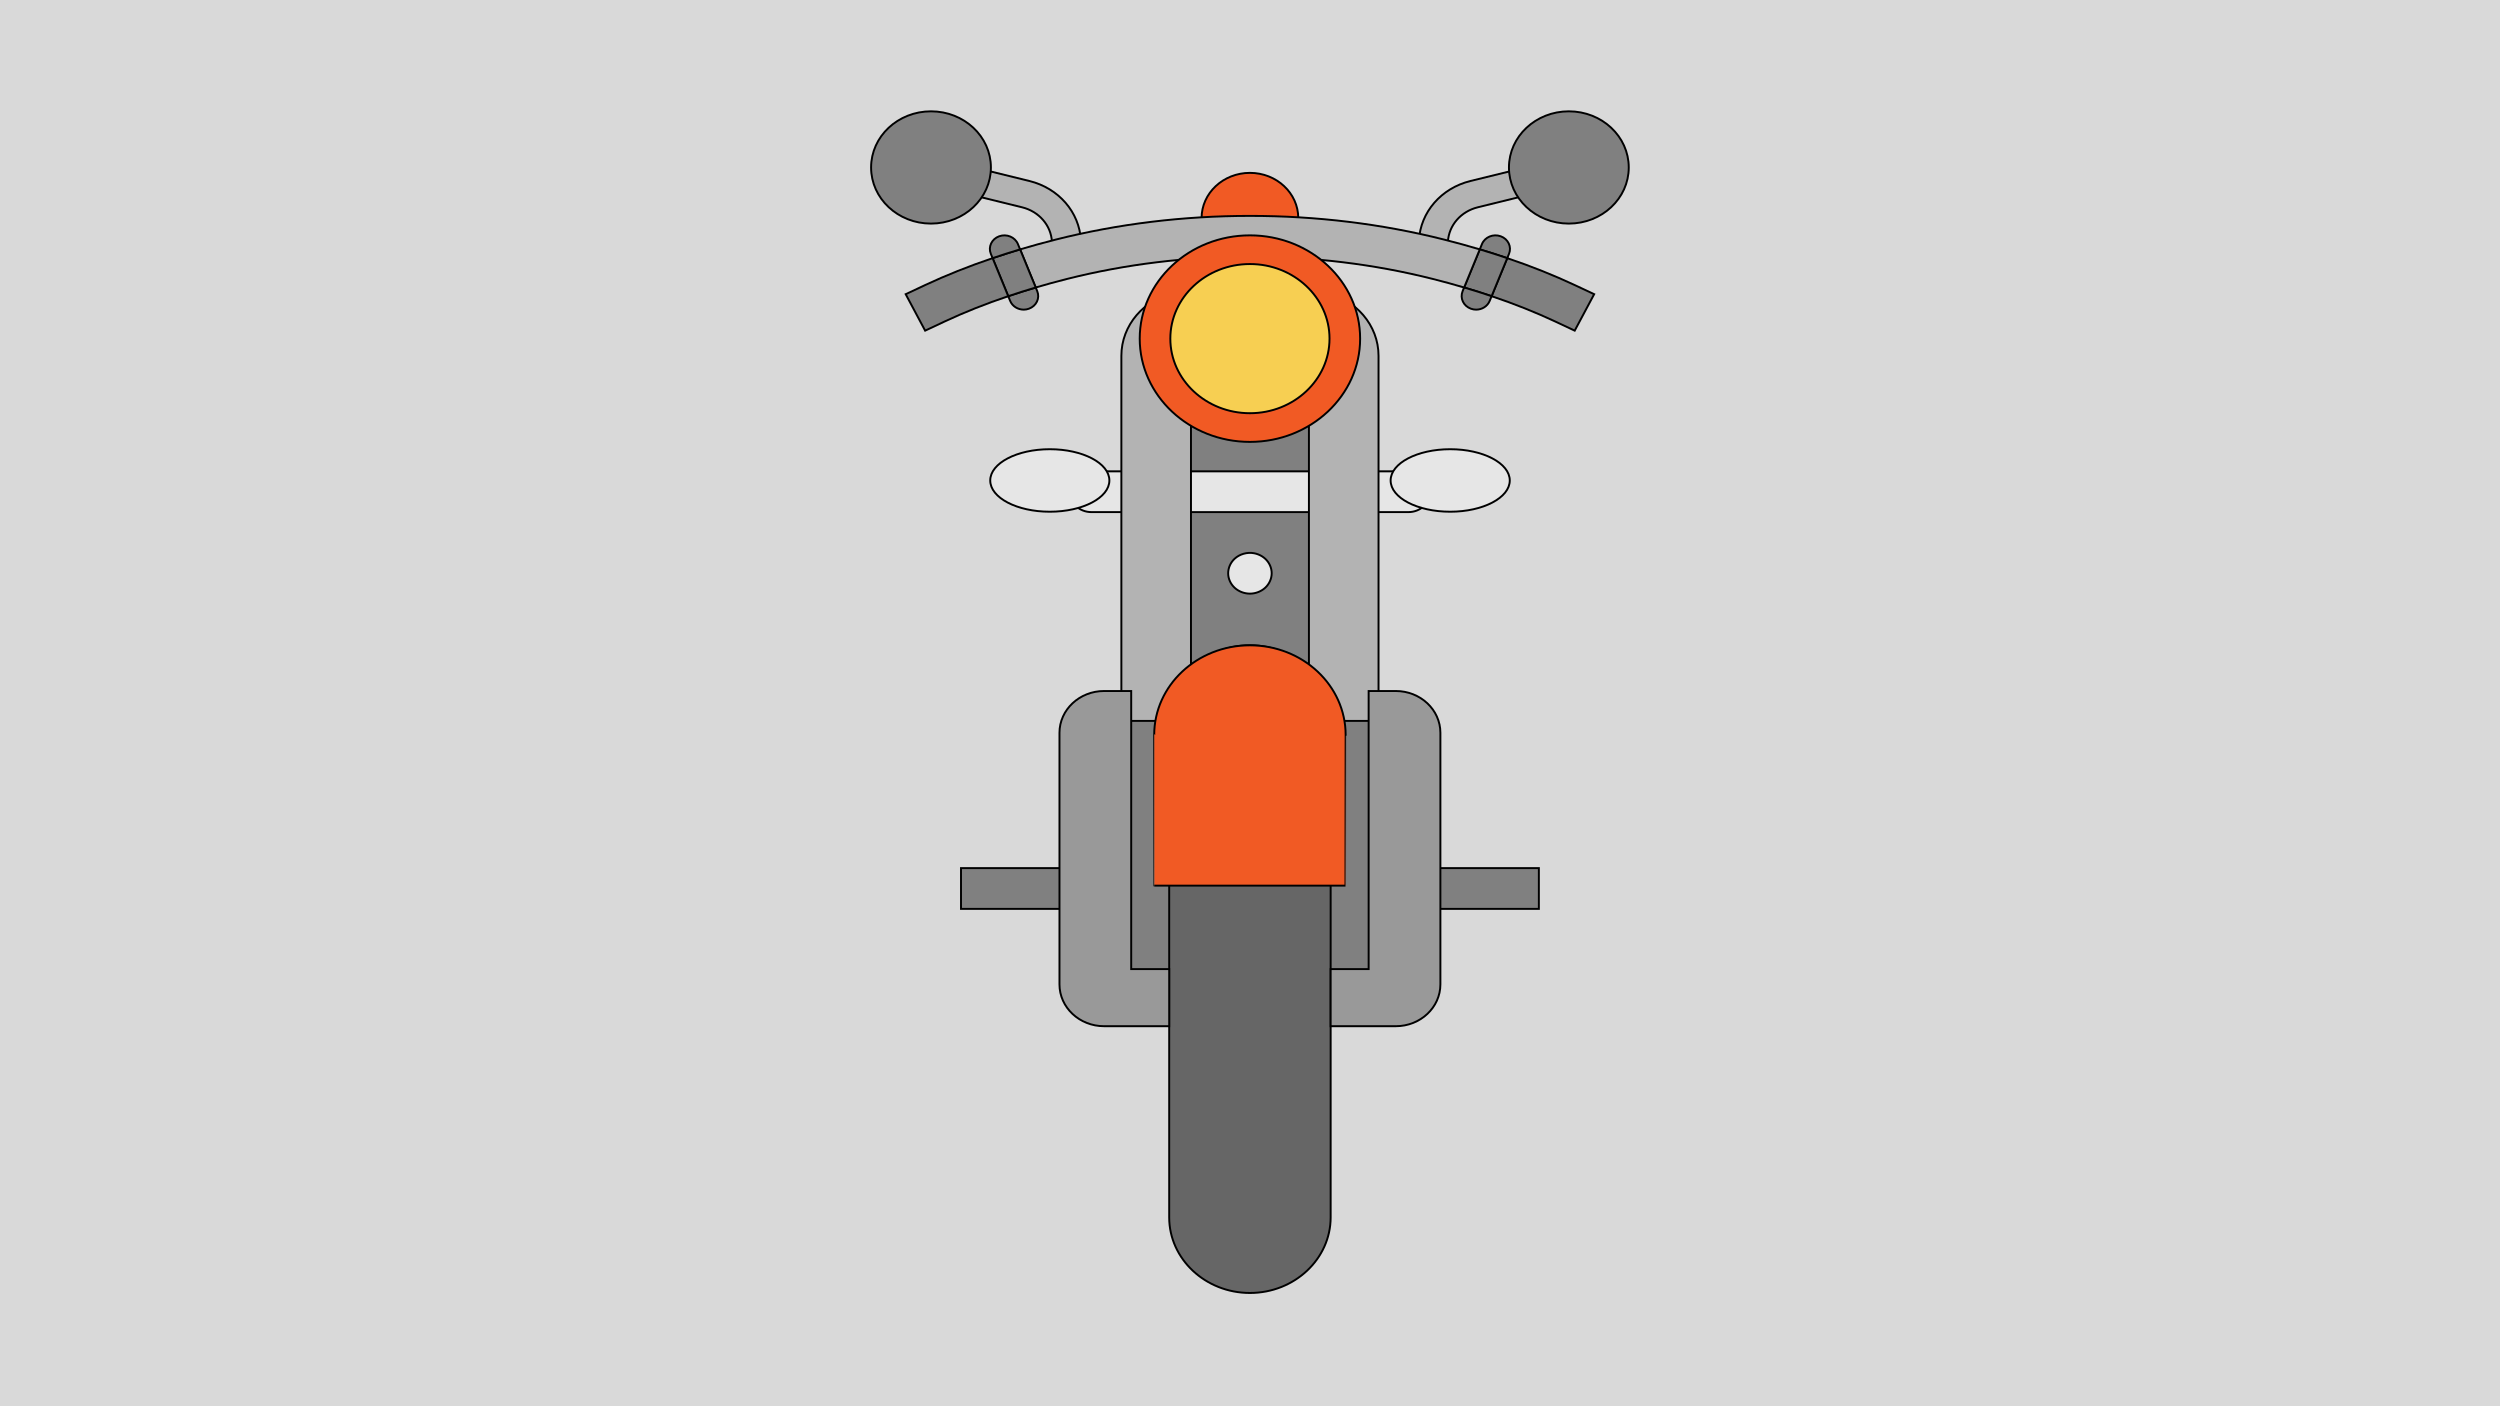<svg width="1280" height="720" viewBox="0 0 1280 720" fill="none" xmlns="http://www.w3.org/2000/svg">
<rect width="1280" height="720" fill="#1E1E1E"/>
<g id="hud" clip-path="url(#clip0_0_1)">
<rect width="1280" height="720" fill="white"/>
<g id="background">
<rect id="fframe" width="1280" height="720" fill="#D9D9D9"/>
</g>
<g id="moto">
<path id="Vector" d="M715.203 363.461H566.711V508.17H715.203V363.461Z" fill="#808080" stroke="black"/>
<path id="Vector_2" d="M685.994 173.377H595.419V361.605H685.994V173.377Z" fill="#808080" stroke="black"/>
<path id="Vector_3" d="M539.049 132.347L538.589 123.79C538.137 115.368 531.985 108.271 523.279 106.131L496.126 99.458L499.893 85.999L527.046 92.672C542.043 96.358 552.64 108.582 553.42 123.09L553.88 131.647L539.049 132.347Z" fill="#B3B3B3" stroke="black"/>
<path id="Vector_4" d="M740.874 132.347L726.042 131.647L726.503 123.09C727.282 108.582 737.882 96.358 752.876 92.672L780.031 85.999L783.798 99.458L756.643 106.131C747.939 108.271 741.787 115.368 741.334 123.79L740.874 132.347Z" fill="#B3B3B3" stroke="black"/>
<g id="mirror">
<path id="right_mirror" d="M476.671 114.48C493.61 114.48 507.342 101.612 507.342 85.74C507.342 69.867 493.61 57 476.671 57C459.732 57 446 69.867 446 85.74C446 101.612 459.732 114.48 476.671 114.48Z" fill="#808080" stroke="black"/>
<path id="left_mirror" d="M803.253 114.48C820.192 114.48 833.924 101.612 833.924 85.74C833.924 69.867 820.192 57 803.253 57C786.314 57 772.582 69.867 772.582 85.74C772.582 101.612 786.314 114.48 803.253 114.48Z" fill="#808080" stroke="black"/>
</g>
<path id="Vector_5" d="M553.589 444.474H492.034V465.346H553.589V444.474Z" fill="#808080" stroke="black"/>
<path id="Vector_6" d="M787.895 444.474H726.339V465.346H787.895V444.474Z" fill="#808080" stroke="black"/>
<path id="Vector_7" d="M721.136 262.198H558.786C552.635 262.198 547.65 257.525 547.65 251.762C547.65 245.999 552.635 241.326 558.786 241.326H721.136C727.288 241.326 732.273 245.999 732.273 251.762C732.273 257.525 727.288 262.198 721.136 262.198Z" fill="#E6E6E6" stroke="black"/>
<g id="arrow">
<path id="right_arrow" d="M537.5 262C554.345 262 568 254.837 568 246C568 237.163 554.345 230 537.5 230C520.655 230 507 237.163 507 246C507 254.837 520.655 262 537.5 262Z" fill="#E6E6E6" stroke="black"/>
<path id="left_arrow" d="M742.5 262C759.345 262 773 254.837 773 246C773 237.163 759.345 230 742.5 230C725.655 230 712 237.163 712 246C712 254.837 725.655 262 742.5 262Z" fill="#E6E6E6" stroke="black"/>
</g>
<g id="Vector_8">
<path d="M664.716 137.011V111.687C664.716 98.886 653.623 88.506 639.962 88.506C626.301 88.506 615.209 98.886 615.209 111.687V137.011" fill="#F15A24"/>
<path d="M664.716 137.011V111.687C664.716 98.886 653.623 88.506 639.962 88.506C626.301 88.506 615.209 98.886 615.209 111.687V137.011" stroke="black"/>
</g>
<path id="Vector_9" d="M639.967 303.945C637.026 303.945 634.161 302.831 632.08 300.883C631.575 300.396 631.102 299.868 630.699 299.297C630.298 298.727 629.957 298.128 629.675 297.488C629.394 296.862 629.186 296.208 629.036 295.54C628.902 294.873 628.828 294.191 628.828 293.509C628.828 290.754 630.016 288.068 632.079 286.12C634.662 283.699 638.525 282.586 642.133 283.268C642.844 283.407 643.544 283.602 644.21 283.866C644.894 284.131 645.534 284.451 646.142 284.826C646.75 285.202 647.315 285.647 647.835 286.12C649.914 288.068 651.102 290.754 651.102 293.509C651.102 294.191 651.028 294.873 650.879 295.54C650.731 296.208 650.523 296.862 650.241 297.488C649.959 298.128 649.617 298.727 649.216 299.297C648.815 299.868 648.355 300.396 647.835 300.883C647.315 301.37 646.751 301.802 646.142 302.177C645.534 302.553 644.894 302.873 644.21 303.138C643.544 303.402 642.844 303.597 642.133 303.736C641.422 303.875 640.679 303.945 639.967 303.945Z" fill="#E6E6E6" stroke="black"/>
<g id="XMLID_13_">
<g id="Group">
<path id="Vector_10" d="M816.211 150.623L806.247 169.296L796.298 164.621C786.23 159.904 775.331 155.563 763.704 151.639L771.708 132.173C784.003 136.32 795.541 140.939 806.247 145.948L816.211 150.623Z" fill="#808080" stroke="black"/>
<path id="Vector_11" d="M768.352 120.972C772.183 122.35 774.084 126.371 772.614 129.961L771.708 132.173C767.119 130.615 762.442 129.112 757.646 127.679L758.759 124.966C760.229 121.376 764.521 119.581 768.352 120.972Z" fill="#808080" stroke="black"/>
<path id="Vector_12" d="M771.708 132.173L763.704 151.639C759.131 150.095 754.438 148.606 749.627 147.201L757.646 127.679C762.442 129.112 767.12 130.615 771.708 132.173Z" fill="#808080" stroke="black"/>
<path id="Vector_13" d="M763.704 151.639L762.709 154.074C761.581 156.843 758.759 158.541 755.79 158.541C754.899 158.541 753.993 158.388 753.117 158.068C749.286 156.69 747.385 152.669 748.855 149.079L749.627 147.201C754.438 148.606 759.131 150.095 763.704 151.639Z" fill="#808080" stroke="black"/>
<path id="Vector_14" d="M757.646 127.679L749.627 147.201C744.415 145.656 739.055 144.195 733.59 142.818C703.58 135.248 672.07 131.408 639.967 131.408C607.848 131.408 576.353 135.248 546.328 142.818C540.864 144.195 535.503 145.656 530.291 147.201L522.287 127.679C528.227 125.912 534.3 124.242 540.537 122.67C572.448 114.613 605.903 110.536 639.967 110.536C674.03 110.536 707.485 114.613 739.396 122.67C745.633 124.242 751.706 125.912 757.646 127.679Z" fill="#B3B3B3" stroke="black"/>
<path id="Vector_15" d="M531.063 149.079C532.548 152.669 530.632 156.69 526.801 158.068C525.925 158.388 525.02 158.541 524.143 158.541C521.159 158.541 518.337 156.843 517.209 154.074L516.214 151.653C520.788 150.095 525.48 148.62 530.291 147.201L531.063 149.079Z" fill="#808080" stroke="black"/>
<path id="Vector_16" d="M522.287 127.679L530.291 147.201C525.48 148.62 520.788 150.095 516.214 151.653L508.21 132.173C512.799 130.615 517.491 129.112 522.287 127.679Z" fill="#808080" stroke="black"/>
<path id="Vector_17" d="M521.174 124.966L522.287 127.679C517.491 129.112 512.799 130.615 508.21 132.173L507.305 129.961C505.835 126.371 507.75 122.35 511.581 120.972C515.397 119.595 519.704 121.376 521.174 124.966Z" fill="#808080" stroke="black"/>
<path id="Vector_18" d="M508.21 132.173L516.214 151.653C504.587 155.563 493.703 159.904 483.635 164.621L473.671 169.296L463.708 150.623L473.671 145.948C484.378 140.939 495.915 136.333 508.21 132.173Z" fill="#808080" stroke="black"/>
</g>
</g>
<path id="Vector_19" d="M705.808 353.799V369.105H700.744H681.292C681.292 358.92 677.075 349.639 670.17 342.724V205.946L678.47 149.733C694.151 153.225 705.808 166.444 705.808 182.195V353.799Z" fill="#B3B3B3" stroke="black"/>
<path id="Vector_20" d="M681.292 525.418V623.277C681.292 644.621 662.745 662 639.967 662C617.173 662 598.627 644.621 598.627 623.277V525.418V496.184V369.105H609.778V342.696C617.307 335.126 628.058 330.382 639.967 330.382C651.876 330.382 662.641 335.126 670.17 342.724V369.105H681.292V496.184V525.418Z" fill="#666666" stroke="black"/>
<path id="Vector_21" d="M681.292 369.105H670.17V342.724C677.075 349.639 681.292 358.92 681.292 369.105Z" fill="#666666" stroke="black"/>
<path id="Vector_22" d="M609.778 342.696V369.105H598.627C598.627 358.906 602.859 349.625 609.778 342.696Z" fill="#666666" stroke="black"/>
<path id="Vector_23" d="M609.778 205.946V342.696C602.859 349.625 598.627 358.906 598.627 369.105H579.174H574.14V353.799V182.195C574.14 166.444 585.782 153.225 601.463 149.733L609.778 205.946Z" fill="#B3B3B3" stroke="black"/>
<path id="Vector_24" d="M688.969 376.322C688.969 376.322 688.935 453.441 688.891 453.441H591.027C590.984 453.441 590.95 376.322 590.95 376.322C590.95 350.959 612.892 330.398 639.959 330.398C667.028 330.398 688.969 350.959 688.969 376.322Z" fill="#F15A24" stroke="black"/>
<g id="Group_2">
<path id="Vector_25" d="M639.962 216.513C665.385 216.513 685.994 197.201 685.994 173.379C685.994 149.556 665.385 130.245 639.962 130.245C614.539 130.245 593.93 149.556 593.93 173.379C593.93 197.201 614.539 216.513 639.962 216.513Z" fill="#F7CF52" stroke="black"/>
<path id="Vector_26" d="M639.962 226.253C608.849 226.253 583.535 202.533 583.535 173.379C583.535 144.224 608.849 120.505 639.962 120.505C671.075 120.505 696.389 144.224 696.389 173.379C696.389 202.533 671.077 226.253 639.962 226.253ZM639.962 135.191C617.491 135.191 599.21 152.322 599.21 173.377C599.21 194.432 617.491 211.564 639.962 211.564C662.433 211.564 680.714 194.432 680.714 173.377C680.714 152.322 662.435 135.191 639.962 135.191Z" fill="#F15A24" stroke="black"/>
</g>
<path id="Vector_27" d="M579.174 496.184V353.799H565.305C552.684 353.799 542.452 363.386 542.452 375.213V504.004C542.452 515.831 552.684 525.418 565.305 525.418H598.627V496.184H579.174Z" fill="#999999" stroke="black"/>
<path id="Vector_28" d="M714.628 353.799H700.744V496.184H681.292V525.418H714.628C727.25 525.418 737.481 515.831 737.481 504.004V375.213C737.481 363.386 727.25 353.799 714.628 353.799Z" fill="#999999" stroke="black"/>
</g>
</g>
<defs>
<clipPath id="clip0_0_1">
<rect width="1280" height="720" fill="white"/>
</clipPath>
</defs>
</svg>
